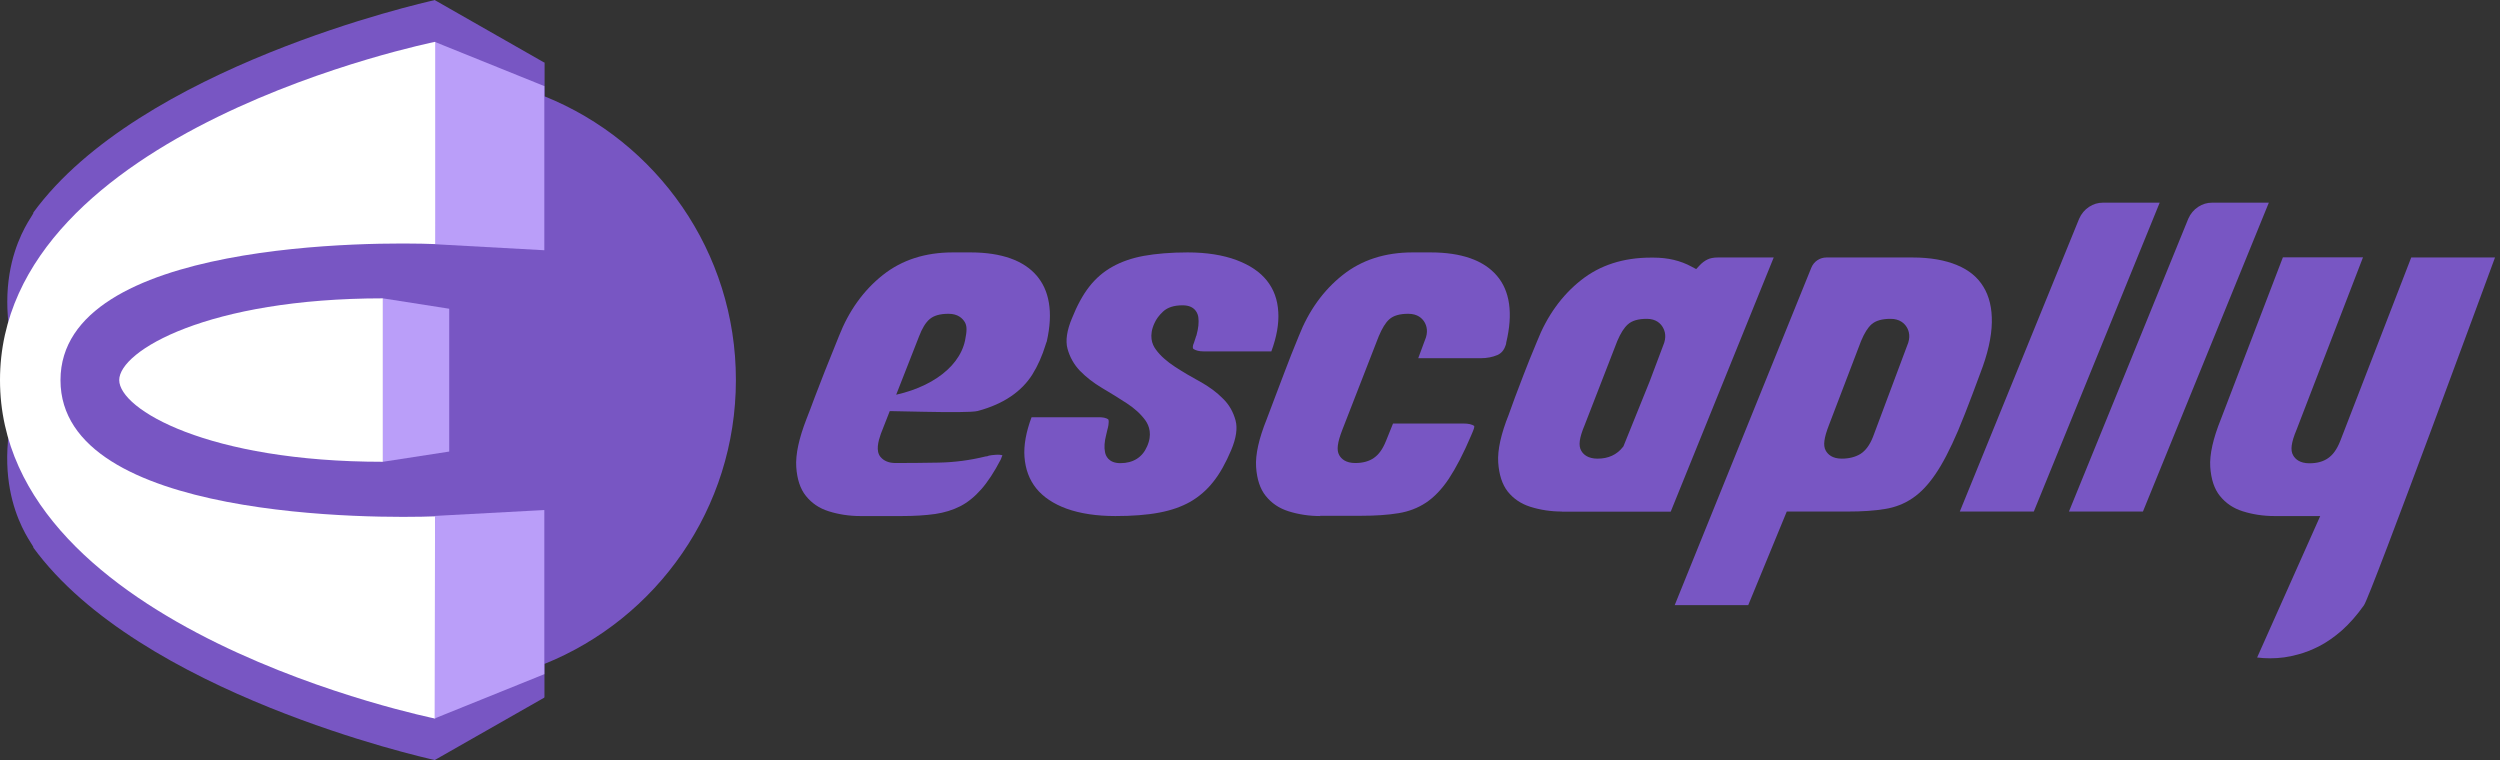 <svg width="148" height="45" viewBox="0 0 148 45" fill="none" xmlns="http://www.w3.org/2000/svg">
<rect x="0" y="0" width="148" height="45" fill="#333333" stroke="none"/>
<path fill-rule="evenodd" clip-rule="evenodd" d="M32.24 5.704V3.697H32.208L25.755 0.016V0C25.755 0 25.747 0 25.739 0H25.731V0.008C25.021 0.162 8.268 3.956 1.968 12.589C2.194 12.565 -0.903 15.712 1.121 21.95L0.96 23.568C-0.742 29.466 2.186 32.443 1.968 32.411C8.268 41.044 25.021 44.838 25.731 44.992V45H25.739C25.747 45 25.755 45 25.755 45V44.984L32.216 41.303V41.286H32.232V39.304C38.87 36.634 43.565 30.113 43.565 22.5C43.573 14.895 38.878 8.374 32.24 5.704Z" fill="#7856C3"/>
<path d="M50.929 30.55C50.276 30.55 49.647 30.453 49.058 30.267C48.493 30.089 48.058 29.79 47.711 29.361C47.372 28.94 47.187 28.366 47.138 27.646C47.09 26.901 47.3 25.947 47.743 24.806C47.888 24.434 48.058 23.997 48.235 23.511C48.397 23.099 48.59 22.589 48.824 21.99C49.058 21.392 49.34 20.696 49.663 19.903C50.252 18.398 51.123 17.184 52.268 16.278C53.389 15.388 54.777 14.943 56.398 14.943H57.471C58.374 14.943 59.173 15.065 59.826 15.299C60.463 15.526 60.979 15.866 61.358 16.303C61.738 16.739 61.988 17.282 62.093 17.921C62.206 18.576 62.165 19.337 61.972 20.202L61.907 20.38V20.388C61.705 21.052 61.439 21.651 61.117 22.168C60.802 22.67 60.374 23.107 59.85 23.463C59.318 23.827 58.664 24.118 57.89 24.328C57.245 24.506 52.228 24.28 51.365 24.337C51.365 24.337 50.832 23.689 52.075 23.536C54.777 23.212 56.769 21.877 57.132 20.154C57.253 19.563 57.245 19.288 57.116 19.07C56.979 18.843 56.705 18.576 56.156 18.576C55.648 18.576 55.277 18.681 55.027 18.9C54.793 19.102 54.591 19.434 54.406 19.919L52.147 25.68C51.986 26.141 51.841 26.699 52.123 27.047C52.325 27.29 52.623 27.411 53.018 27.411C53.801 27.411 54.664 27.403 55.567 27.387C56.495 27.37 57.422 27.249 58.342 27.023C58.414 27.023 58.479 27.006 58.544 26.974C58.656 26.95 58.785 26.934 58.923 26.926C58.971 26.926 59.019 26.918 59.068 26.918C59.157 26.918 59.229 26.926 59.302 26.942C59.318 26.942 59.326 26.95 59.342 26.95C59.334 26.966 59.326 26.99 59.318 27.015L59.286 27.087V27.104C59.27 27.136 59.253 27.176 59.237 27.217C58.858 27.945 58.471 28.536 58.084 28.973C57.705 29.401 57.293 29.741 56.85 29.968C56.406 30.194 55.906 30.348 55.357 30.429C54.785 30.51 54.123 30.55 53.381 30.55H50.929Z" fill="#7856C3"/>
<path d="M66.036 30.55C64.923 30.55 63.947 30.404 63.141 30.113C62.366 29.83 61.761 29.426 61.342 28.908C60.931 28.39 60.705 27.783 60.648 27.039C60.6 26.351 60.745 25.566 61.068 24.701H65.076C65.254 24.701 65.488 24.725 65.617 24.838C65.617 24.838 65.689 24.976 65.552 25.461L65.48 25.769C65.383 26.149 65.359 26.473 65.415 26.756C65.448 26.958 65.609 27.419 66.327 27.419C67.085 27.419 67.633 27.071 67.908 26.424C68.222 25.72 68.029 25.21 67.819 24.903C67.561 24.539 67.19 24.191 66.706 23.875C66.262 23.584 65.762 23.277 65.23 22.961C64.738 22.67 64.302 22.33 63.931 21.95C63.584 21.586 63.334 21.149 63.197 20.647C63.068 20.17 63.157 19.563 63.463 18.835C63.762 18.091 64.1 17.459 64.488 16.966C64.867 16.481 65.327 16.084 65.851 15.793C66.383 15.493 67.012 15.275 67.722 15.146C68.448 15.016 69.319 14.943 70.311 14.943C71.424 14.943 72.4 15.097 73.199 15.396C73.981 15.688 74.586 16.092 74.998 16.61C75.409 17.128 75.635 17.735 75.675 18.479C75.716 19.167 75.579 19.951 75.264 20.801H71.231C70.997 20.801 70.803 20.752 70.658 20.663C70.602 20.631 70.61 20.518 70.634 20.421C70.666 20.34 70.707 20.235 70.747 20.097C70.795 19.943 70.811 19.903 70.811 19.895L70.828 19.863L70.836 19.83C70.949 19.418 70.981 19.078 70.941 18.778C70.916 18.608 70.787 18.074 70.013 18.074C69.505 18.074 69.118 18.196 68.851 18.447C68.618 18.665 68.448 18.892 68.343 19.134C68.004 19.87 68.198 20.388 68.424 20.688C68.682 21.052 69.069 21.392 69.561 21.715C70.021 22.015 70.529 22.314 71.078 22.613C71.586 22.896 72.037 23.228 72.409 23.608C72.772 23.964 73.005 24.385 73.142 24.879C73.272 25.348 73.183 25.947 72.884 26.651C72.57 27.395 72.223 28.026 71.828 28.519C71.449 29.005 70.989 29.401 70.473 29.701C69.948 30 69.319 30.218 68.618 30.348C67.9 30.485 67.028 30.55 66.036 30.55Z" fill="#7856C3"/>
<path d="M78.152 30.55C77.498 30.55 76.869 30.453 76.28 30.267C75.716 30.089 75.28 29.79 74.933 29.361C74.594 28.94 74.409 28.366 74.361 27.646C74.312 26.909 74.53 25.955 74.99 24.814C75.135 24.434 75.304 23.997 75.482 23.511C75.643 23.099 75.837 22.581 76.062 21.982C76.288 21.384 76.563 20.68 76.885 19.903C77.474 18.398 78.345 17.184 79.491 16.278C80.612 15.388 81.999 14.943 83.62 14.943H84.693C86.508 14.943 87.831 15.405 88.613 16.319C89.388 17.217 89.581 18.552 89.17 20.275L89.162 20.316V20.356C89.162 20.356 89.154 20.388 89.129 20.453C89.033 20.736 88.879 20.914 88.645 21.019C88.355 21.141 88.024 21.206 87.662 21.206H83.959L84.346 20.162C84.572 19.652 84.459 19.288 84.33 19.07C84.193 18.843 83.919 18.576 83.37 18.576C82.862 18.576 82.491 18.681 82.241 18.908C82.023 19.102 81.822 19.434 81.62 19.911L79.475 25.421C79.176 26.189 79.112 26.642 79.281 26.942C79.402 27.16 79.66 27.411 80.233 27.411C80.668 27.411 81.039 27.314 81.33 27.112C81.628 26.909 81.862 26.578 82.056 26.092L82.467 25.073H86.645C86.927 25.073 87.145 25.121 87.274 25.218C87.274 25.218 87.299 25.299 87.202 25.518L87.097 25.769C86.645 26.837 86.193 27.702 85.766 28.349C85.355 28.964 84.895 29.442 84.419 29.757C83.943 30.073 83.394 30.283 82.798 30.38C82.168 30.485 81.418 30.534 80.588 30.534H78.152V30.55Z" fill="#7856C3"/>
<path d="M92.461 30.283C91.808 30.283 91.178 30.186 90.59 30C90.033 29.822 89.597 29.523 89.259 29.102C88.928 28.681 88.743 28.099 88.694 27.379C88.646 26.634 88.864 25.672 89.323 24.531L89.331 24.506C89.412 24.272 89.533 23.94 89.686 23.527C89.815 23.188 89.985 22.743 90.194 22.192C90.404 21.642 90.67 20.979 90.993 20.21C91.582 18.706 92.461 17.484 93.598 16.586C94.719 15.696 96.107 15.251 97.728 15.251H97.897C98.736 15.251 99.487 15.429 100.14 15.785L100.414 15.93L100.624 15.704C100.753 15.566 100.898 15.453 101.075 15.364C101.237 15.283 101.447 15.243 101.697 15.243H105.004L98.906 30.291H92.461V30.283ZM97.494 18.875C96.986 18.875 96.615 18.98 96.365 19.207C96.147 19.401 95.945 19.717 95.744 20.186L93.816 25.154C93.493 25.922 93.429 26.383 93.614 26.691C93.735 26.901 94.002 27.152 94.574 27.152C95.219 27.152 95.72 26.917 96.075 26.464L96.107 26.424L97.656 22.589L98.454 20.469C98.68 19.959 98.567 19.595 98.438 19.377C98.309 19.15 98.035 18.875 97.494 18.875Z" fill="#7856C3"/>
<path d="M99.139 35.833C99.139 35.833 105.85 19.256 107.229 15.85C107.375 15.485 107.729 15.243 108.125 15.243C109.633 15.243 113.231 15.243 113.231 15.243C114.255 15.243 115.142 15.396 115.86 15.696C116.562 15.987 117.07 16.408 117.417 16.974C117.764 17.54 117.933 18.244 117.917 19.086C117.901 19.951 117.675 20.955 117.239 22.079C117.022 22.662 116.868 23.066 116.78 23.309C116.683 23.56 116.602 23.77 116.538 23.94L116.32 24.506C116.239 24.717 116.094 25.073 115.908 25.518C115.449 26.586 115.005 27.451 114.569 28.082C114.15 28.697 113.698 29.175 113.214 29.498C112.738 29.822 112.198 30.032 111.609 30.129C110.988 30.235 110.238 30.283 109.391 30.283H105.777L103.495 35.825H99.139V35.833ZM111.924 18.875C111.416 18.875 111.045 18.98 110.795 19.199C110.569 19.401 110.367 19.725 110.173 20.194L108.278 25.154C107.98 25.922 107.915 26.375 108.084 26.675C108.205 26.893 108.463 27.152 109.036 27.152C109.464 27.152 109.835 27.055 110.133 26.877C110.44 26.683 110.69 26.351 110.883 25.858L112.9 20.469C113.126 19.959 113.013 19.595 112.884 19.377C112.747 19.15 112.472 18.875 111.924 18.875Z" fill="#7856C3"/>
<path d="M116.021 30.283L123.087 12.945C123.216 12.654 123.41 12.419 123.668 12.249C123.926 12.079 124.2 11.998 124.499 11.998H127.854L120.401 30.283H116.021Z" fill="#7856C3"/>
<path d="M122.482 30.283L129.548 12.945C129.677 12.654 129.871 12.419 130.129 12.249C130.387 12.079 130.661 11.998 130.96 11.998H134.315L126.862 30.283H122.482Z" fill="#7856C3"/>
<path d="M134.388 38.972C134.138 38.972 133.88 38.956 133.622 38.924L137.357 30.55H134.638C133.985 30.55 133.356 30.453 132.767 30.267C132.203 30.089 131.767 29.789 131.42 29.361C131.081 28.94 130.896 28.365 130.847 27.645C130.799 26.909 131.017 25.954 131.477 24.814L135.147 15.234H139.889L135.961 25.428C135.639 26.197 135.574 26.658 135.76 26.966C135.881 27.176 136.147 27.427 136.719 27.427C137.155 27.427 137.526 27.33 137.816 27.128C138.115 26.925 138.349 26.594 138.542 26.108L142.745 15.242H147.705C147.705 15.242 140.357 35.242 139.946 35.833C139.526 36.424 139.091 36.917 138.647 37.314C138.204 37.702 137.752 38.017 137.316 38.244C136.873 38.471 136.445 38.641 136.034 38.746C135.493 38.899 134.945 38.972 134.388 38.972Z" fill="#7856C3"/>
<path fill-rule="evenodd" clip-rule="evenodd" d="M32.224 5.097L25.73 2.476L25.755 14.458L32.224 14.814V5.097Z" fill="#BA9EF9"/>
<path fill-rule="evenodd" clip-rule="evenodd" d="M26.594 18.277L22.666 17.662V27.338L26.594 26.732V18.277Z" fill="#BA9EF9"/>
<path fill-rule="evenodd" clip-rule="evenodd" d="M7.058 22.5C7.058 20.769 12.317 17.662 22.665 17.662V27.338C12.309 27.338 7.058 24.232 7.058 22.5Z" fill="white"/>
<path fill-rule="evenodd" clip-rule="evenodd" d="M0 22.5C0.008 7.654 25.763 2.476 25.763 2.476V14.45C22.44 14.313 3.581 14.183 3.581 22.508C3.581 30.834 22.44 30.696 25.763 30.567V42.541C25.755 42.533 0 37.347 0 22.5Z" fill="white"/>
<path fill-rule="evenodd" clip-rule="evenodd" d="M32.224 39.911L25.73 42.532L25.755 30.542L32.224 30.194V39.911Z" fill="#BA9EF9"/>
</svg>
